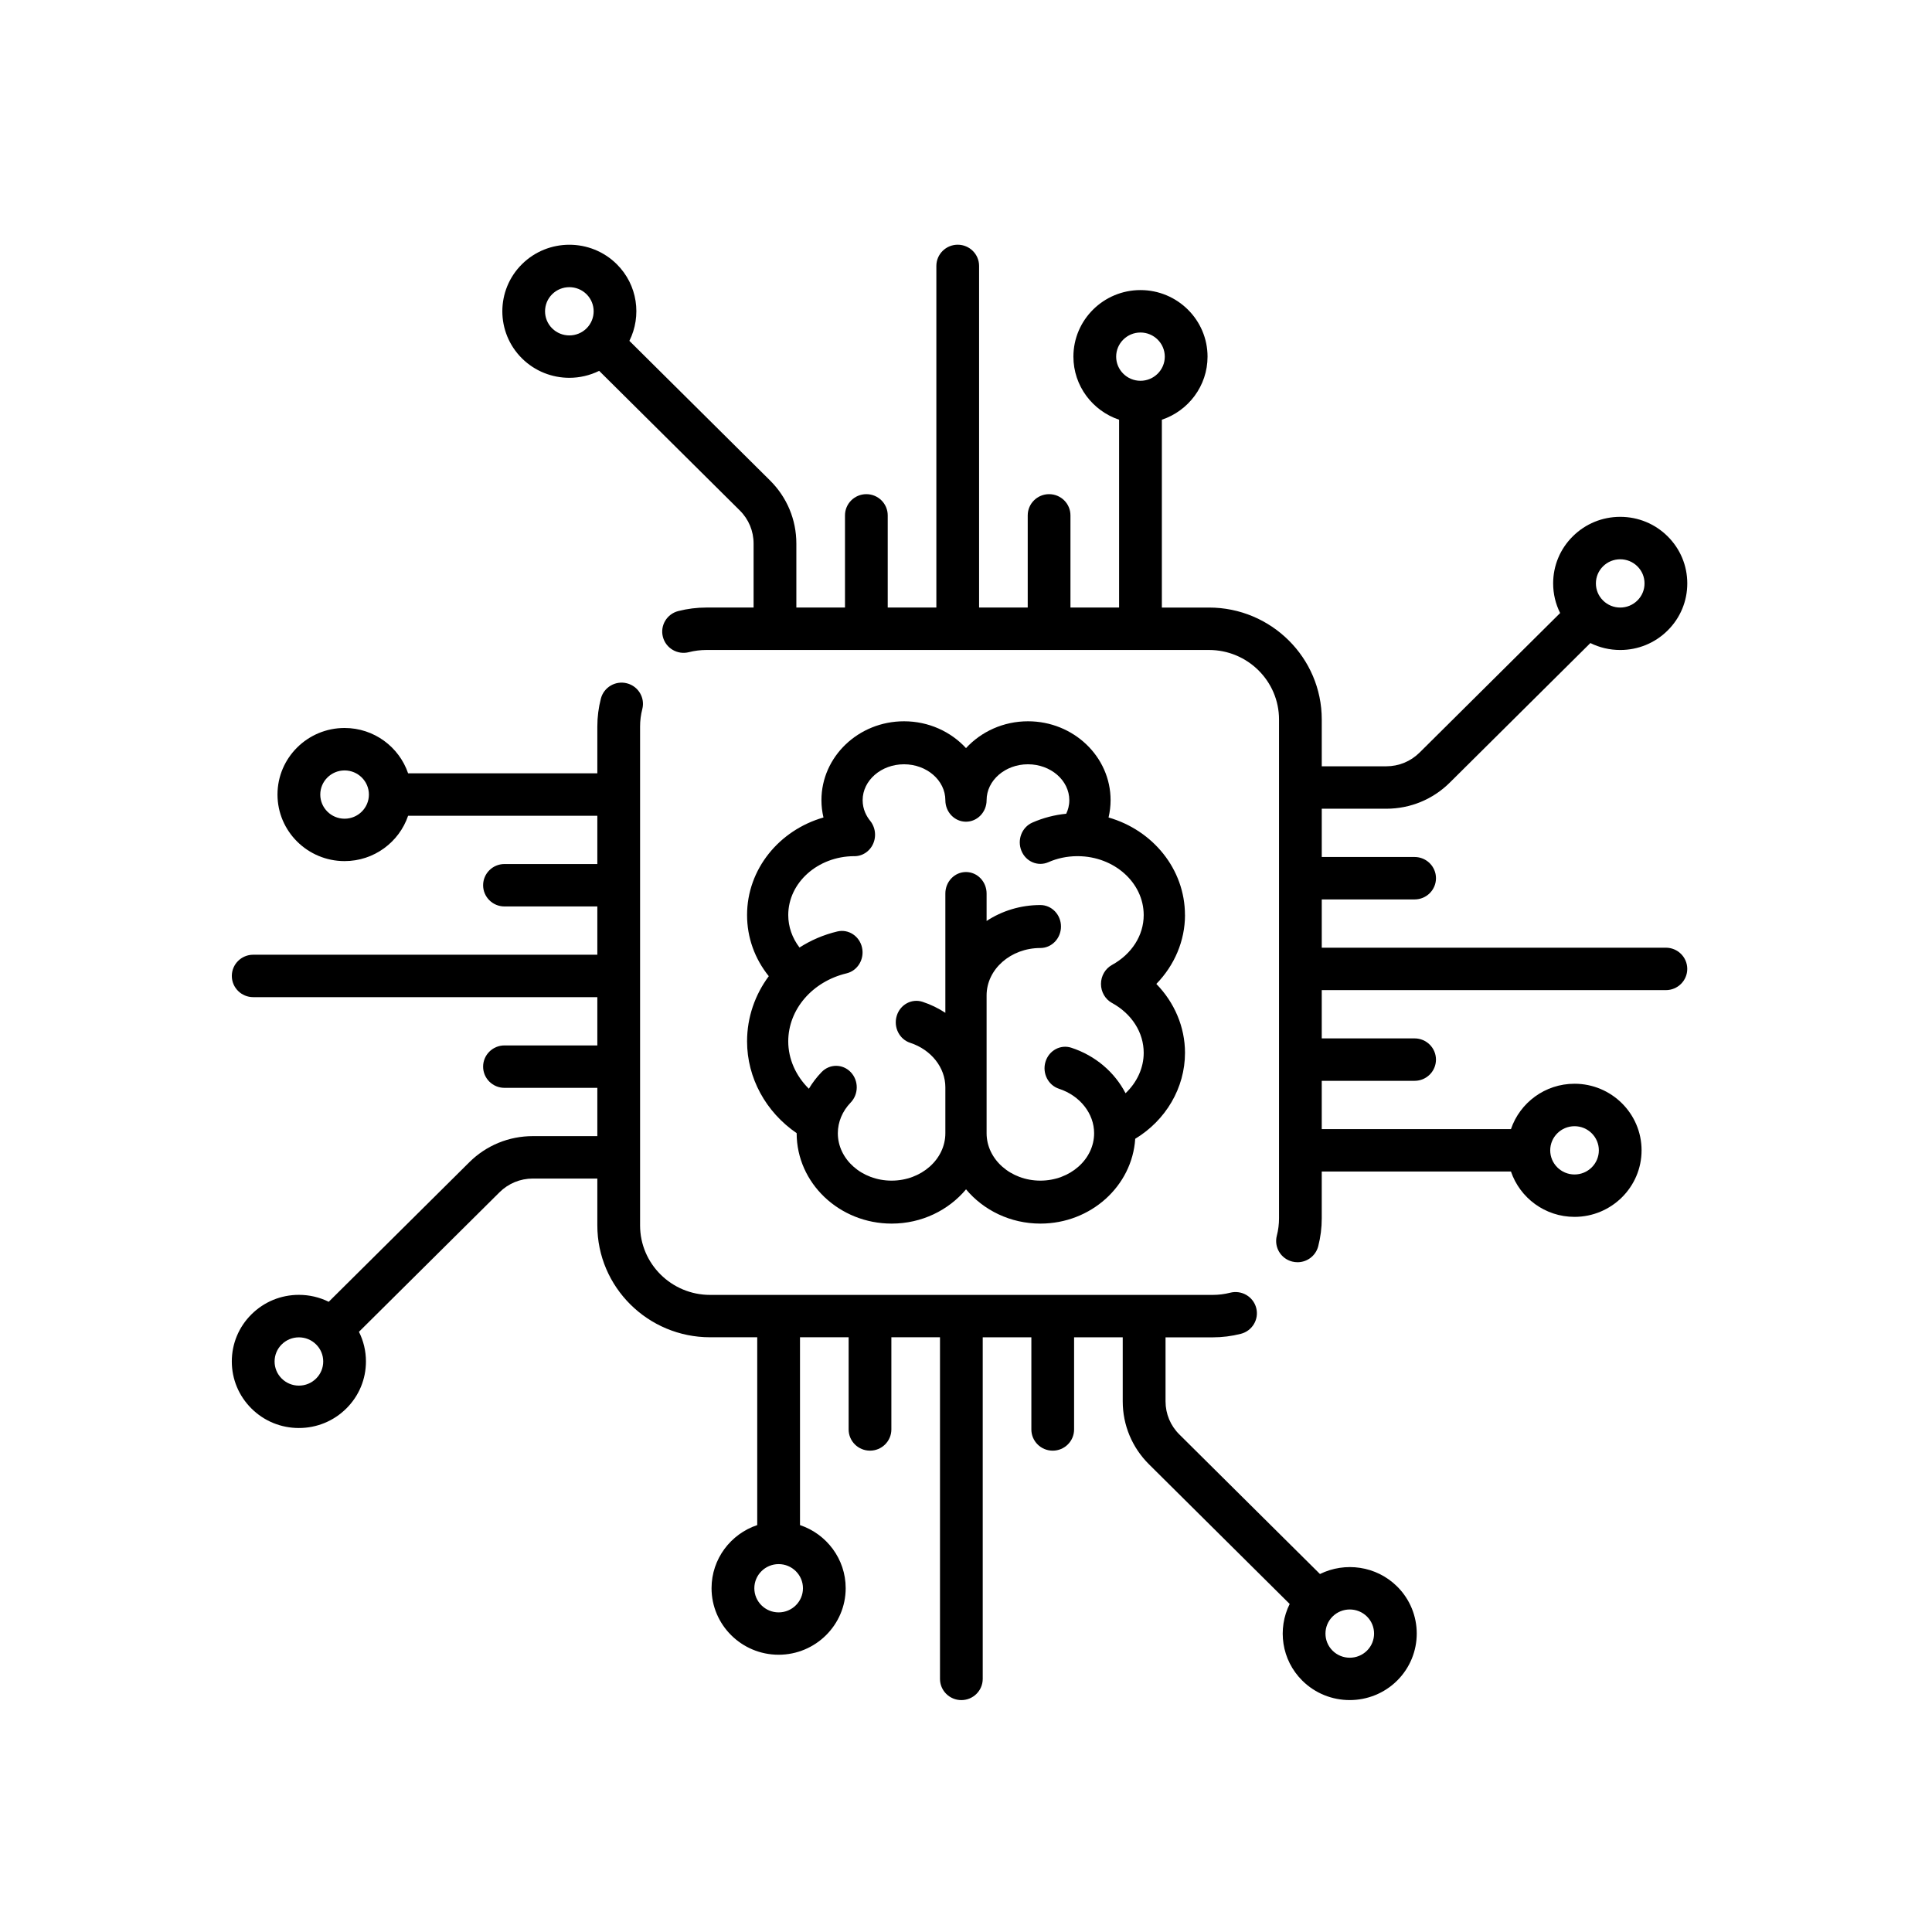 <svg height="150" viewBox="0 0 150 150" width="150" xmlns="http://www.w3.org/2000/svg"><g transform="translate(18 19)"><path d="m111.34 54.579h-26.719v-3.748h7.209c.916 0 1.659-.738 1.659-1.647s-.743-1.647-1.659-1.647h-7.209v-3.748h5.005c1.865 0 3.618-.721 4.936-2.029l10.914-10.834c.711.352 1.499.539 2.317.539 1.391 0 2.698-.538 3.682-1.514.984-.976 1.525-2.274 1.525-3.655s-.542-2.678-1.525-3.655c-.983-.976-2.291-1.514-3.682-1.514-1.391 0-2.698.538-3.682 1.514-.984.976-1.525 2.274-1.525 3.655 0 .812.189 1.594.543 2.3l-10.914 10.834c-.691.686-1.611 1.065-2.589 1.065h-5.005v-3.635c0-4.792-3.927-8.69-8.754-8.69h-3.661v-14.583c2.06-.689 3.547-2.624 3.547-4.898 0-2.85-2.336-5.168-5.207-5.168-2.871 0-5.207 2.319-5.207 5.168 0 2.274 1.488 4.208 3.547 4.898v14.582h-3.776v-7.156c0-.91-.743-1.647-1.659-1.647s-1.659.738-1.659 1.647v7.156h-3.776v-26.523c0-.91-.743-1.647-1.659-1.647s-1.659.738-1.659 1.647v26.523h-3.776v-7.156c0-.91-.743-1.647-1.659-1.647s-1.659.738-1.659 1.647v7.156h-3.776v-4.968c0-1.851-.726-3.591-2.045-4.9l-10.918-10.837c.964-1.933.641-4.343-.978-5.951-2.03-2.015-5.334-2.015-7.364 0-2.03 2.015-2.03 5.294 0 7.309 1.015 1.007 2.348 1.511 3.682 1.511.794 0 1.586-.183 2.313-.54l10.918 10.838c.692.686 1.072 1.599 1.072 2.57v4.968h-3.661c-.74 0-1.476.092-2.188.274-.887.227-1.422 1.125-1.193 2.006s1.133 1.412 2.021 1.185c.441-.113.899-.17 1.36-.17h39.02c2.997 0 5.435 2.42 5.435 5.395v38.734c0 .457-.058.911-.171 1.349-.228.881.306 1.779 1.194 2.005.139.035.277.052.414.052.739 0 1.413-.494 1.606-1.238.183-.705.275-1.436.275-2.17v-3.635h14.69c.695 2.044 2.643 3.521 4.934 3.521 2.871 0 5.207-2.318 5.207-5.168 0-2.85-2.336-5.168-5.207-5.168-2.291 0-4.239 1.477-4.934 3.521h-14.69v-3.748h7.209c.916 0 1.659-.738 1.659-1.647s-.743-1.647-1.659-1.647h-7.209v-3.748h26.719c.916 0 1.659-.738 1.659-1.647s-.743-1.647-1.659-1.647zm-4.882-29.608c.357-.354.831-.549 1.335-.549s.978.195 1.335.549.553.825.553 1.325-.196.971-.553 1.325-.831.549-1.335.549-.978-.195-1.335-.549-.553-.825-.553-1.325.196-.971.553-1.325zm-78.919-18.477c-.736.73-1.934.731-2.67-0-.736-.731-.736-1.92 0-2.65.368-.365.851-.548 1.335-.548.483 0 .967.183 1.335.548.736.731.736 1.92 0 2.65zm43.007 4.07c-1.041 0-1.888-.841-1.888-1.874 0-1.033.847-1.874 1.888-1.874s1.888.841 1.888 1.874c0 1.033-.847 1.874-1.888 1.874zm33.7 57.874c1.041 0 1.888.841 1.888 1.874 0 1.033-.847 1.874-1.888 1.874-1.041 0-1.888-.841-1.888-1.874-0-1.033.847-1.874 1.888-1.874z"/><path d="m90.477 104.177c-1.619-1.608-4.048-1.929-5.995-.971l-10.918-10.837c-.692-.686-1.072-1.599-1.072-2.57v-4.968h3.661c.74 0 1.476-.092 2.187-.274.887-.227 1.422-1.125 1.193-2.006-.228-.881-1.133-1.411-2.021-1.185-.441.113-.899.17-1.36.17h-39.021c-2.997 0-5.435-2.42-5.435-5.395v-38.733c0-.458.058-.912.171-1.35.229-.881-.306-1.779-1.193-2.006-.888-.227-1.792.304-2.021 1.184-.183.706-.276 1.436-.276 2.171v3.634h-14.691c-.695-2.044-2.643-3.521-4.934-3.521-2.871 0-5.207 2.318-5.207 5.168 0 2.85 2.336 5.168 5.207 5.168 2.291 0 4.239-1.477 4.934-3.521h14.691v3.748h-7.209c-.916 0-1.659.738-1.659 1.647 0 .91.743 1.647 1.659 1.647h7.209v3.748h-26.719c-.916 0-1.659.738-1.659 1.647 0 .91.743 1.647 1.659 1.647h26.719v3.748h-7.209c-.916 0-1.659.738-1.659 1.647 0 .91.743 1.647 1.659 1.647h7.209v3.748h-5.005c-1.865 0-3.618.721-4.936 2.029l-10.914 10.834c-.711-.352-1.499-.539-2.317-.539-1.391 0-2.698.538-3.682 1.514-.983.976-1.525 2.274-1.525 3.655s.542 2.678 1.525 3.655c.983.976 2.291 1.514 3.682 1.514s2.698-.538 3.682-1.514c.984-.976 1.525-2.274 1.525-3.655 0-.812-.189-1.594-.543-2.3l10.914-10.834c.691-.686 1.611-1.065 2.589-1.065h5.005v3.634c0 4.791 3.927 8.689 8.754 8.689h3.661v14.582c-2.06.689-3.547 2.624-3.547 4.898 0 2.85 2.336 5.168 5.207 5.168 2.871 0 5.207-2.319 5.207-5.168 0-2.274-1.488-4.208-3.547-4.898v-14.582h3.776v7.156c0 .91.743 1.647 1.659 1.647s1.659-.738 1.659-1.647v-7.156h3.775v26.523c0 .91.743 1.647 1.659 1.647s1.659-.738 1.659-1.647v-26.522h3.776v7.156c0 .91.743 1.647 1.659 1.647s1.659-.738 1.659-1.647v-7.156h3.776v4.968c0 1.851.726 3.591 2.045 4.9l10.918 10.837c-.964 1.933-.641 4.343.978 5.951 1.015 1.008 2.348 1.511 3.682 1.511 1.333 0 2.667-.504 3.682-1.511 2.03-2.015 2.03-5.294 0-7.309zm-81.723-59.613c-1.041 0-1.888-.841-1.888-1.874 0-1.033.847-1.874 1.888-1.874s1.888.841 1.888 1.874c0 1.033-.847 1.874-1.888 1.874zm-2.212 43.466c-.357.354-.831.549-1.335.549-.504 0-.978-.195-1.335-.549-.357-.354-.553-.824-.553-1.325 0-.501.196-.971.553-1.325.357-.354.831-.549 1.335-.549.504 0 .978.195 1.335.549.357.354.553.824.553 1.325 0 .501-.196.971-.553 1.325zm37.8 16.281c0 1.033-.847 1.874-1.888 1.874s-1.888-.841-1.888-1.874.847-1.874 1.888-1.874 1.888.841 1.888 1.874zm43.789 4.846c-.736.731-1.934.73-2.67 0-.736-.731-.736-1.92 0-2.65.368-.365.852-.548 1.335-.548s.967.183 1.335.548c.736.73.736 1.919 0 2.65z"/><path d="m74 52.042c0-3.568-2.504-6.59-5.932-7.573.101-.436.158-.885.158-1.343 0-3.378-2.877-6.126-6.413-6.126-1.915 0-3.636.807-4.812 2.083-1.176-1.276-2.897-2.083-4.812-2.083-3.536 0-6.413 2.748-6.413 6.126 0 .458.056.907.158 1.343-3.428.982-5.932 4.004-5.932 7.573 0 1.744.592 3.389 1.686 4.748-1.07 1.443-1.686 3.195-1.686 5.06-0 2.837 1.454 5.485 3.85 7.128v.004c0 3.87 3.309 7.018 7.376 7.018 2.337 0 4.422-1.041 5.775-2.66 1.352 1.619 3.437 2.66 5.775 2.66 3.914 0 7.124-2.916 7.36-6.585 2.377-1.437 3.865-3.955 3.865-6.674 0-2-.818-3.907-2.226-5.349 1.408-1.442 2.226-3.35 2.226-5.349zm-5.666 6.825c1.543.848 2.463 2.297 2.463 3.874 0 1.176-.524 2.298-1.41 3.137-.842-1.624-2.329-2.917-4.209-3.532-.843-.276-1.742.213-2.007 1.092-.265.879.204 1.816 1.047 2.092 1.632.535 2.729 1.922 2.729 3.453 0 2.03-1.872 3.681-4.174 3.681-2.301 0-4.174-1.651-4.174-3.681v-10.699c0-2.03 1.872-3.681 4.174-3.681.884 0 1.601-.747 1.601-1.668s-.717-1.668-1.601-1.668c-1.548 0-2.986.457-4.174 1.236v-2.131c0-.921-.717-1.668-1.601-1.668-.884 0-1.601.747-1.601 1.668v9.262c-.539-.352-1.13-.644-1.769-.853-.844-.276-1.742.213-2.007 1.091-.265.879.204 1.816 1.047 2.092 1.632.535 2.729 1.922 2.729 3.453v3.566c0 2.03-1.872 3.681-4.174 3.681-2.302 0-4.174-1.651-4.174-3.681 0-.87.354-1.716.996-2.381.627-.65.63-1.706.007-2.359-.623-.654-1.637-.657-2.264-.007-.384.398-.714.832-.988 1.293-1.011-.997-1.601-2.308-1.601-3.678 0-2.472 1.861-4.643 4.527-5.281.862-.206 1.4-1.101 1.202-1.999-.198-.898-1.057-1.459-1.918-1.253-1.073.256-2.061.685-2.937 1.247-.568-.743-.874-1.614-.874-2.521.001-2.509 2.283-4.552 5.097-4.572.014 0.0.029.002.043.002.365 0 .733-.13 1.034-.395.614-.541.737-1.46.325-2.151-.012-.02-.023-.041-.036-.061-.007-.01-.015-.02-.021-.03-.025-.036-.05-.072-.078-.106-.001-.001-.001-.002-.002-.003-.267-.329-.586-.874-.586-1.6 0-1.538 1.441-2.79 3.211-2.79s3.211 1.251 3.211 2.79c0 .921.717 1.668 1.601 1.668s1.601-.747 1.601-1.668c0-1.538 1.441-2.79 3.211-2.79s3.211 1.251 3.211 2.79c0 .411-.103.762-.24 1.05-.911.09-1.791.319-2.627.686-.815.358-1.197 1.336-.853 2.186.343.849 1.282 1.247 2.097.889.692-.304 1.437-.46 2.213-.467.015 0.0.031.002.046.002.014 0 .028-.002.043-.002 2.814.019 5.097 2.062 5.097 4.572 0 1.577-.921 3.025-2.463 3.874-.525.289-.854.857-.854 1.475 0 .619.329 1.187.854 1.475z"/></g></svg>